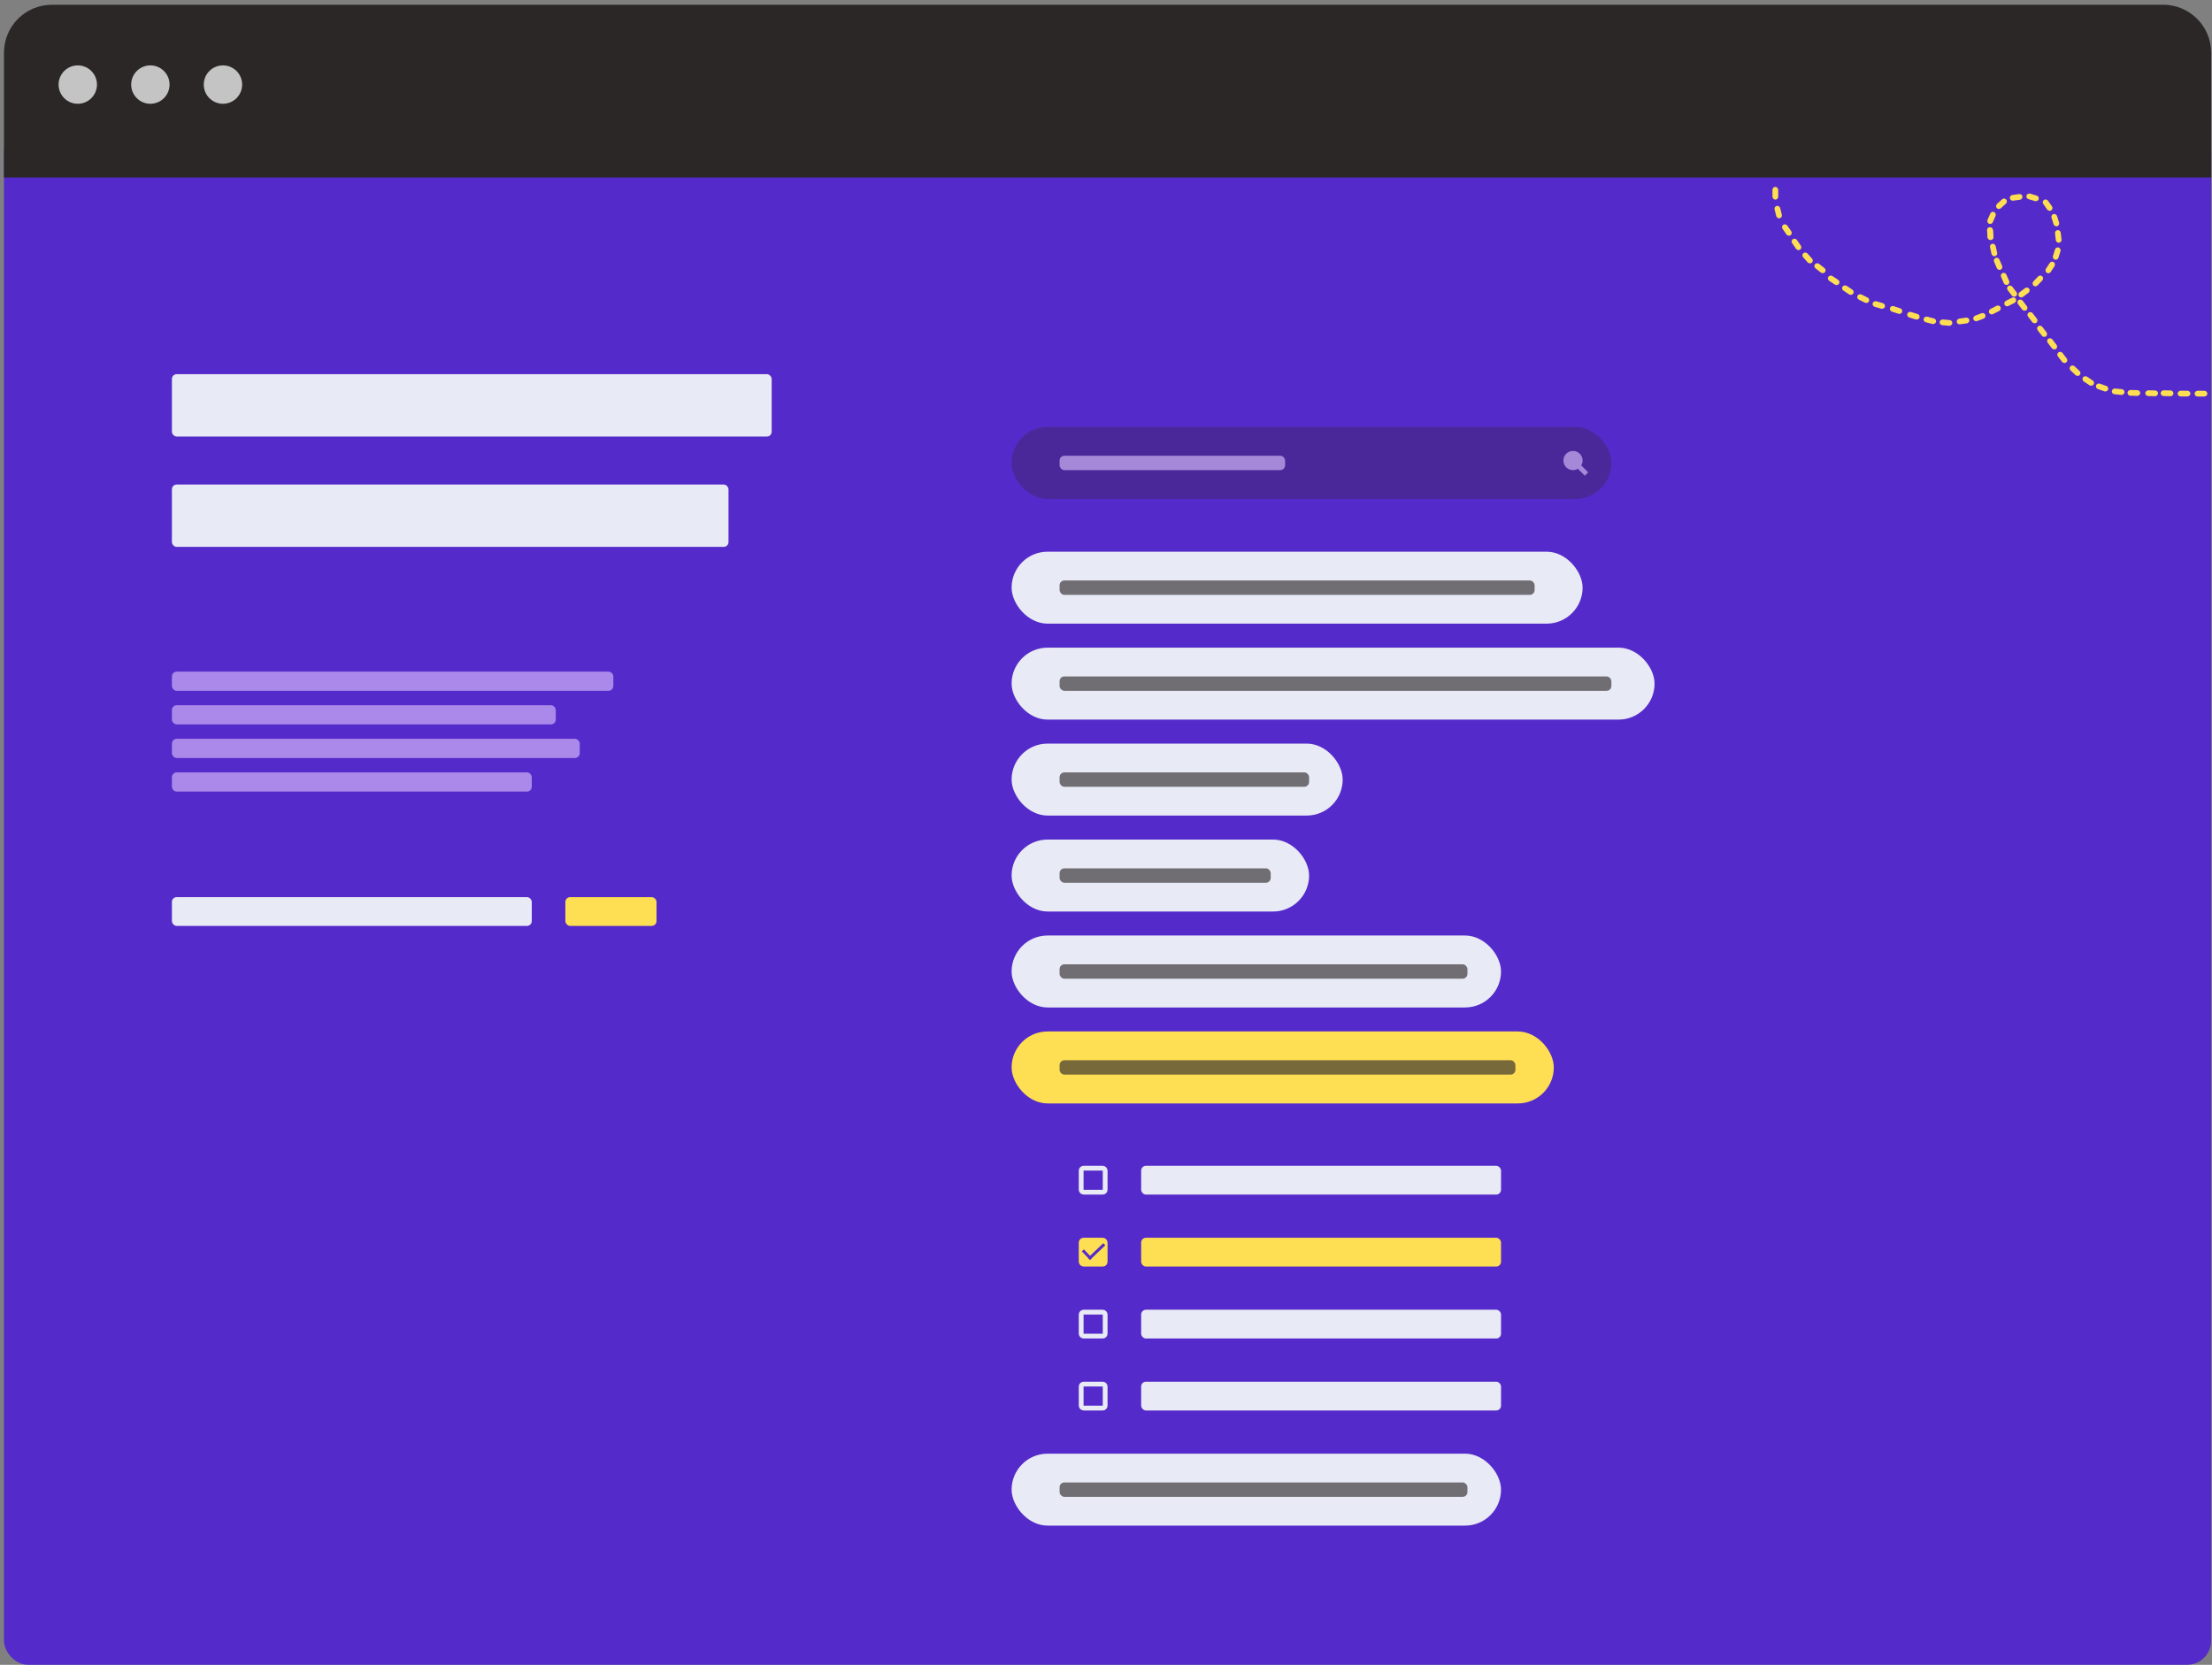 <svg width="461" height="347" viewBox="0 0 461 347" fill="none" xmlns="http://www.w3.org/2000/svg">
<rect x="0" y="0" width="461" height="347" fill="#808080" stroke="none"/>
<rect x="0.826" y="26.99" width="460" height="320" rx="5" fill="#552ACA"/>
<path d="M0.826 10.99C0.826 5.467 5.303 0.99 10.826 0.99H450.826C456.349 0.99 460.826 5.467 460.826 10.99V36.99H0.826V10.99Z" fill="#2B2727"/>
<rect x="35.826" y="77.99" width="125" height="13" rx="1" fill="#F0F4F8" fill-opacity="0.95"/>
<rect x="210.826" y="88.99" width="125" height="15" rx="7.5" fill="#4A2899"/>
<rect x="210.826" y="114.99" width="119" height="15" rx="7.5" fill="#E8EAF6"/>
<rect x="35.826" y="100.99" width="116" height="13" rx="1" fill="#F0F4F8" fill-opacity="0.95"/>
<rect x="35.826" y="139.99" width="92" height="4" rx="1" fill="#D7BCFB" fill-opacity="0.65"/>
<rect x="35.826" y="146.99" width="80" height="4" rx="1" fill="#D7BCFB" fill-opacity="0.65"/>
<rect x="35.826" y="153.99" width="85" height="4" rx="1" fill="#D7BCFB" fill-opacity="0.65"/>
<rect x="35.826" y="160.99" width="75" height="4" rx="1" fill="#D7BCFB" fill-opacity="0.65"/>
<rect x="220.826" y="94.99" width="47" height="3" rx="1" fill="#D7BCFB" fill-opacity="0.65"/>
<rect x="220.826" y="120.99" width="99" height="3" rx="1" fill="#312B2D" fill-opacity="0.65"/>
<rect x="210.826" y="134.99" width="134" height="15" rx="7.5" fill="#E8EAF6"/>
<rect x="220.826" y="140.99" width="115" height="3" rx="1" fill="#312B2D" fill-opacity="0.65"/>
<rect x="210.826" y="154.99" width="69" height="15" rx="7.5" fill="#E8EAF6"/>
<rect x="220.826" y="160.99" width="52" height="3" rx="1" fill="#312B2D" fill-opacity="0.65"/>
<rect x="210.826" y="174.99" width="62" height="15" rx="7.5" fill="#E8EAF6"/>
<rect x="220.826" y="180.99" width="44" height="3" rx="1" fill="#312B2D" fill-opacity="0.65"/>
<rect x="210.826" y="194.99" width="102" height="15" rx="7.5" fill="#E8EAF6"/>
<rect x="220.826" y="200.99" width="85" height="3" rx="1" fill="#312B2D" fill-opacity="0.65"/>
<rect x="210.826" y="302.99" width="102" height="15" rx="7.5" fill="#E8EAF6"/>
<rect x="220.826" y="308.99" width="85" height="3" rx="1" fill="#312B2D" fill-opacity="0.65"/>
<rect x="210.826" y="214.99" width="113" height="15" rx="7.5" fill="#FEDE52"/>
<rect x="220.826" y="220.99" width="95" height="3" rx="1" fill="#312B2D" fill-opacity="0.65"/>
<rect x="35.826" y="186.99" width="75" height="6" rx="1" fill="#F0F4F8" fill-opacity="0.95"/>
<rect x="237.826" y="242.99" width="75" height="6" rx="1" fill="#F0F4F8" fill-opacity="0.95"/>
<rect x="117.826" y="186.99" width="19" height="6" rx="1" fill="#FEDE52"/>
<rect x="327.826" y="96.697" width="1" height="3.48" transform="rotate(-45 327.826 96.697)" fill="#D7BCFB" fill-opacity="0.65"/>
<circle cx="327.826" cy="95.99" r="2" fill="#A688D9"/>
<rect x="224.826" y="242.99" width="6" height="6" rx="1" fill="#552ACA"/>
<rect x="225.326" y="243.49" width="5" height="5" rx="0.5" stroke="#F0F4F8" stroke-opacity="0.95"/>
<rect x="237.826" y="257.99" width="75" height="6" rx="1" fill="#FEDE52"/>
<rect x="225.326" y="258.49" width="5" height="5" rx="0.5" fill="#FEDE52" stroke="#FEDE52"/>
<rect x="237.826" y="272.99" width="75" height="6" rx="1" fill="#F0F4F8" fill-opacity="0.95"/>
<rect x="224.826" y="272.99" width="6" height="6" rx="1" fill="#552ACA"/>
<rect x="225.326" y="273.49" width="5" height="5" rx="0.5" stroke="#F0F4F8" stroke-opacity="0.95"/>
<rect x="237.826" y="287.99" width="75" height="6" rx="1" fill="#F0F4F8" fill-opacity="0.95"/>
<rect x="224.826" y="287.99" width="6" height="6" rx="1" fill="#552ACA"/>
<rect x="225.326" y="288.49" width="5" height="5" rx="0.5" stroke="#F0F4F8" stroke-opacity="0.95"/>
<line x1="225.677" y1="260.618" x2="227.378" y2="262.398" stroke="#552ACA" stroke-width="0.6"/>
<line x1="226.955" y1="262.388" x2="230.144" y2="259.345" stroke="#552ACA" stroke-width="0.6"/>
<rect x="369.396" y="38.952" width="1.199" height="2.654" rx="0.599" fill="#FEDE52"/>
<rect x="369.691" y="43.062" width="1.199" height="2.654" rx="0.599" transform="rotate(-14.063 369.691 43.062)" fill="#FEDE52"/>
<rect x="371.155" y="47.193" width="1.199" height="2.654" rx="0.599" transform="rotate(-34.689 371.155 47.193)" fill="#FEDE52"/>
<rect x="373.155" y="50.193" width="1.199" height="2.654" rx="0.599" transform="rotate(-34.689 373.155 50.193)" fill="#FEDE52"/>
<rect x="375.386" y="53.174" width="1.199" height="2.654" rx="0.599" transform="rotate(-41.788 375.386 53.174)" fill="#FEDE52"/>
<rect x="377.882" y="55.56" width="1.199" height="2.654" rx="0.599" transform="rotate(-52.077 377.882 55.56)" fill="#FEDE52"/>
<rect x="380.712" y="58.19" width="1.199" height="2.654" rx="0.599" transform="rotate(-56.389 380.712 58.19)" fill="#FEDE52"/>
<rect x="383.679" y="60.237" width="1.199" height="2.654" rx="0.599" transform="rotate(-56.389 383.679 60.237)" fill="#FEDE52"/>
<rect x="386.855" y="62.182" width="1.199" height="2.654" rx="0.599" transform="rotate(-63.488 386.855 62.182)" fill="#FEDE52"/>
<rect x="390.115" y="63.776" width="1.199" height="2.654" rx="0.599" transform="rotate(-73.777 390.115 63.776)" fill="#FEDE52"/>
<path d="M394.277 64.946C393.962 64.843 393.791 64.504 393.894 64.19V64.19C393.998 63.875 394.336 63.704 394.651 63.807L396.033 64.261C396.348 64.365 396.519 64.703 396.416 65.018V65.018C396.312 65.332 395.973 65.504 395.659 65.4L394.277 64.946Z" fill="#FEDE52"/>
<rect x="397.322" y="65.989" width="1.199" height="2.654" rx="0.599" transform="rotate(-72.862 397.322 65.989)" fill="#FEDE52"/>
<rect x="400.76" y="67.016" width="1.199" height="2.654" rx="0.599" transform="rotate(-75.374 400.76 67.016)" fill="#FEDE52"/>
<rect x="404.181" y="67.723" width="1.199" height="2.654" rx="0.599" transform="rotate(-84.763 404.181 67.723)" fill="#FEDE52"/>
<rect x="407.886" y="67.678" width="1.199" height="2.654" rx="0.599" transform="rotate(-97.913 407.886 67.678)" fill="#FEDE52"/>
<rect x="413.554" y="65.074" width="1.199" height="2.654" rx="0.599" transform="rotate(69.558 413.554 65.074)" fill="#FEDE52"/>
<rect x="416.646" y="63.466" width="1.199" height="2.654" rx="0.599" transform="rotate(62.889 416.646 63.466)" fill="#FEDE52"/>
<rect x="419.857" y="61.775" width="1.199" height="2.654" rx="0.599" transform="rotate(62.889 419.857 61.775)" fill="#FEDE52"/>
<rect x="422.535" y="59.694" width="1.199" height="2.654" rx="0.599" transform="rotate(53.429 422.535 59.694)" fill="#FEDE52"/>
<rect x="425.193" y="57.184" width="1.199" height="2.654" rx="0.599" transform="rotate(43.96 425.193 57.184)" fill="#FEDE52"/>
<rect x="427.516" y="54.309" width="1.199" height="2.654" rx="0.599" transform="rotate(33.379 427.516 54.309)" fill="#FEDE52"/>
<rect x="428.465" y="51.41" width="1.199" height="2.654" rx="0.599" transform="rotate(17.421 428.465 51.41)" fill="#FEDE52"/>
<rect x="428.218" y="48.024" width="1.199" height="2.654" rx="0.599" transform="rotate(-6.476 428.218 48.024)" fill="#FEDE52"/>
<rect x="427.374" y="44.796" width="1.199" height="2.654" rx="0.599" transform="rotate(-17.401 427.374 44.796)" fill="#FEDE52"/>
<rect x="422.163" y="41.328" width="1.199" height="2.654" rx="0.599" transform="rotate(-73.237 422.163 41.328)" fill="#FEDE52"/>
<rect x="418.95" y="41.906" width="1.199" height="2.654" rx="0.599" transform="rotate(-97.59 418.95 41.906)" fill="#FEDE52"/>
<rect x="416.544" y="43.807" width="1.199" height="2.654" rx="0.599" transform="rotate(-132.207 416.544 43.807)" fill="#FEDE52"/>
<rect x="415.071" y="46.867" width="1.199" height="2.654" rx="0.599" transform="rotate(-156.272 415.071 46.867)" fill="#FEDE52"/>
<rect x="415.48" y="49.975" width="1.199" height="2.654" rx="0.599" transform="rotate(175.79 415.48 49.975)" fill="#FEDE52"/>
<rect x="415.48" y="49.975" width="1.199" height="2.654" rx="0.599" transform="rotate(175.79 415.48 49.975)" fill="#FEDE52"/>
<rect x="416.356" y="53.269" width="1.199" height="2.654" rx="0.599" transform="rotate(167.315 416.356 53.269)" fill="#FEDE52"/>
<rect x="417.495" y="55.973" width="1.199" height="2.654" rx="0.599" transform="rotate(156.935 417.495 55.973)" fill="#FEDE52"/>
<rect x="418.95" y="59.117" width="1.199" height="2.654" rx="0.599" transform="rotate(156.935 418.95 59.117)" fill="#FEDE52"/>
<rect x="420.617" y="61.366" width="1.199" height="2.654" rx="0.599" transform="rotate(142.434 420.617 61.366)" fill="#FEDE52"/>
<rect x="422.777" y="64.286" width="1.199" height="2.654" rx="0.599" transform="rotate(142.434 422.777 64.286)" fill="#FEDE52"/>
<rect x="424.867" y="66.901" width="1.199" height="2.654" rx="0.599" transform="rotate(142.434 424.867 66.901)" fill="#FEDE52"/>
<rect x="426.873" y="69.736" width="1.199" height="2.654" rx="0.599" transform="rotate(142.434 426.873 69.736)" fill="#FEDE52"/>
<rect x="428.963" y="72.351" width="1.199" height="2.654" rx="0.599" transform="rotate(142.434 428.963 72.351)" fill="#FEDE52"/>
<rect x="431.086" y="75.185" width="1.199" height="2.654" rx="0.599" transform="rotate(142.434 431.086 75.185)" fill="#FEDE52"/>
<rect x="433.835" y="77.745" width="1.199" height="2.654" rx="0.599" transform="rotate(133.554 433.835 77.745)" fill="#FEDE52"/>
<rect x="436.646" y="79.641" width="1.199" height="2.654" rx="0.599" transform="rotate(123.634 436.646 79.641)" fill="#FEDE52"/>
<rect x="439.548" y="80.639" width="1.199" height="2.654" rx="0.599" transform="rotate(109.387 439.548 80.639)" fill="#FEDE52"/>
<rect x="442.823" y="81.176" width="1.199" height="2.654" rx="0.599" transform="rotate(95.508 442.823 81.176)" fill="#FEDE52"/>
<rect x="446.061" y="81.335" width="1.199" height="2.654" rx="0.599" transform="rotate(91.489 446.061 81.335)" fill="#FEDE52"/>
<rect x="449.769" y="81.404" width="1.199" height="2.654" rx="0.599" transform="rotate(91.489 449.769 81.404)" fill="#FEDE52"/>
<rect x="452.971" y="81.404" width="1.199" height="2.654" rx="0.599" transform="rotate(91.489 452.971 81.404)" fill="#FEDE52"/>
<rect x="456.501" y="81.443" width="1.199" height="2.654" rx="0.599" transform="rotate(90.223 456.501 81.443)" fill="#FEDE52"/>
<rect x="460.032" y="81.454" width="1.199" height="2.654" rx="0.599" transform="rotate(90.223 460.032 81.454)" fill="#FEDE52"/>
<rect x="425.486" y="42.017" width="1.199" height="2.654" rx="0.599" transform="rotate(-35.084 425.486 42.017)" fill="#FEDE52"/>
<circle cx="16.21" cy="17.629" r="4" fill="#C4C4C4"/>
<circle cx="31.338" cy="17.629" r="4" fill="#C4C4C4"/>
<circle cx="46.466" cy="17.629" r="4" fill="#C4C4C4"/>
</svg>
